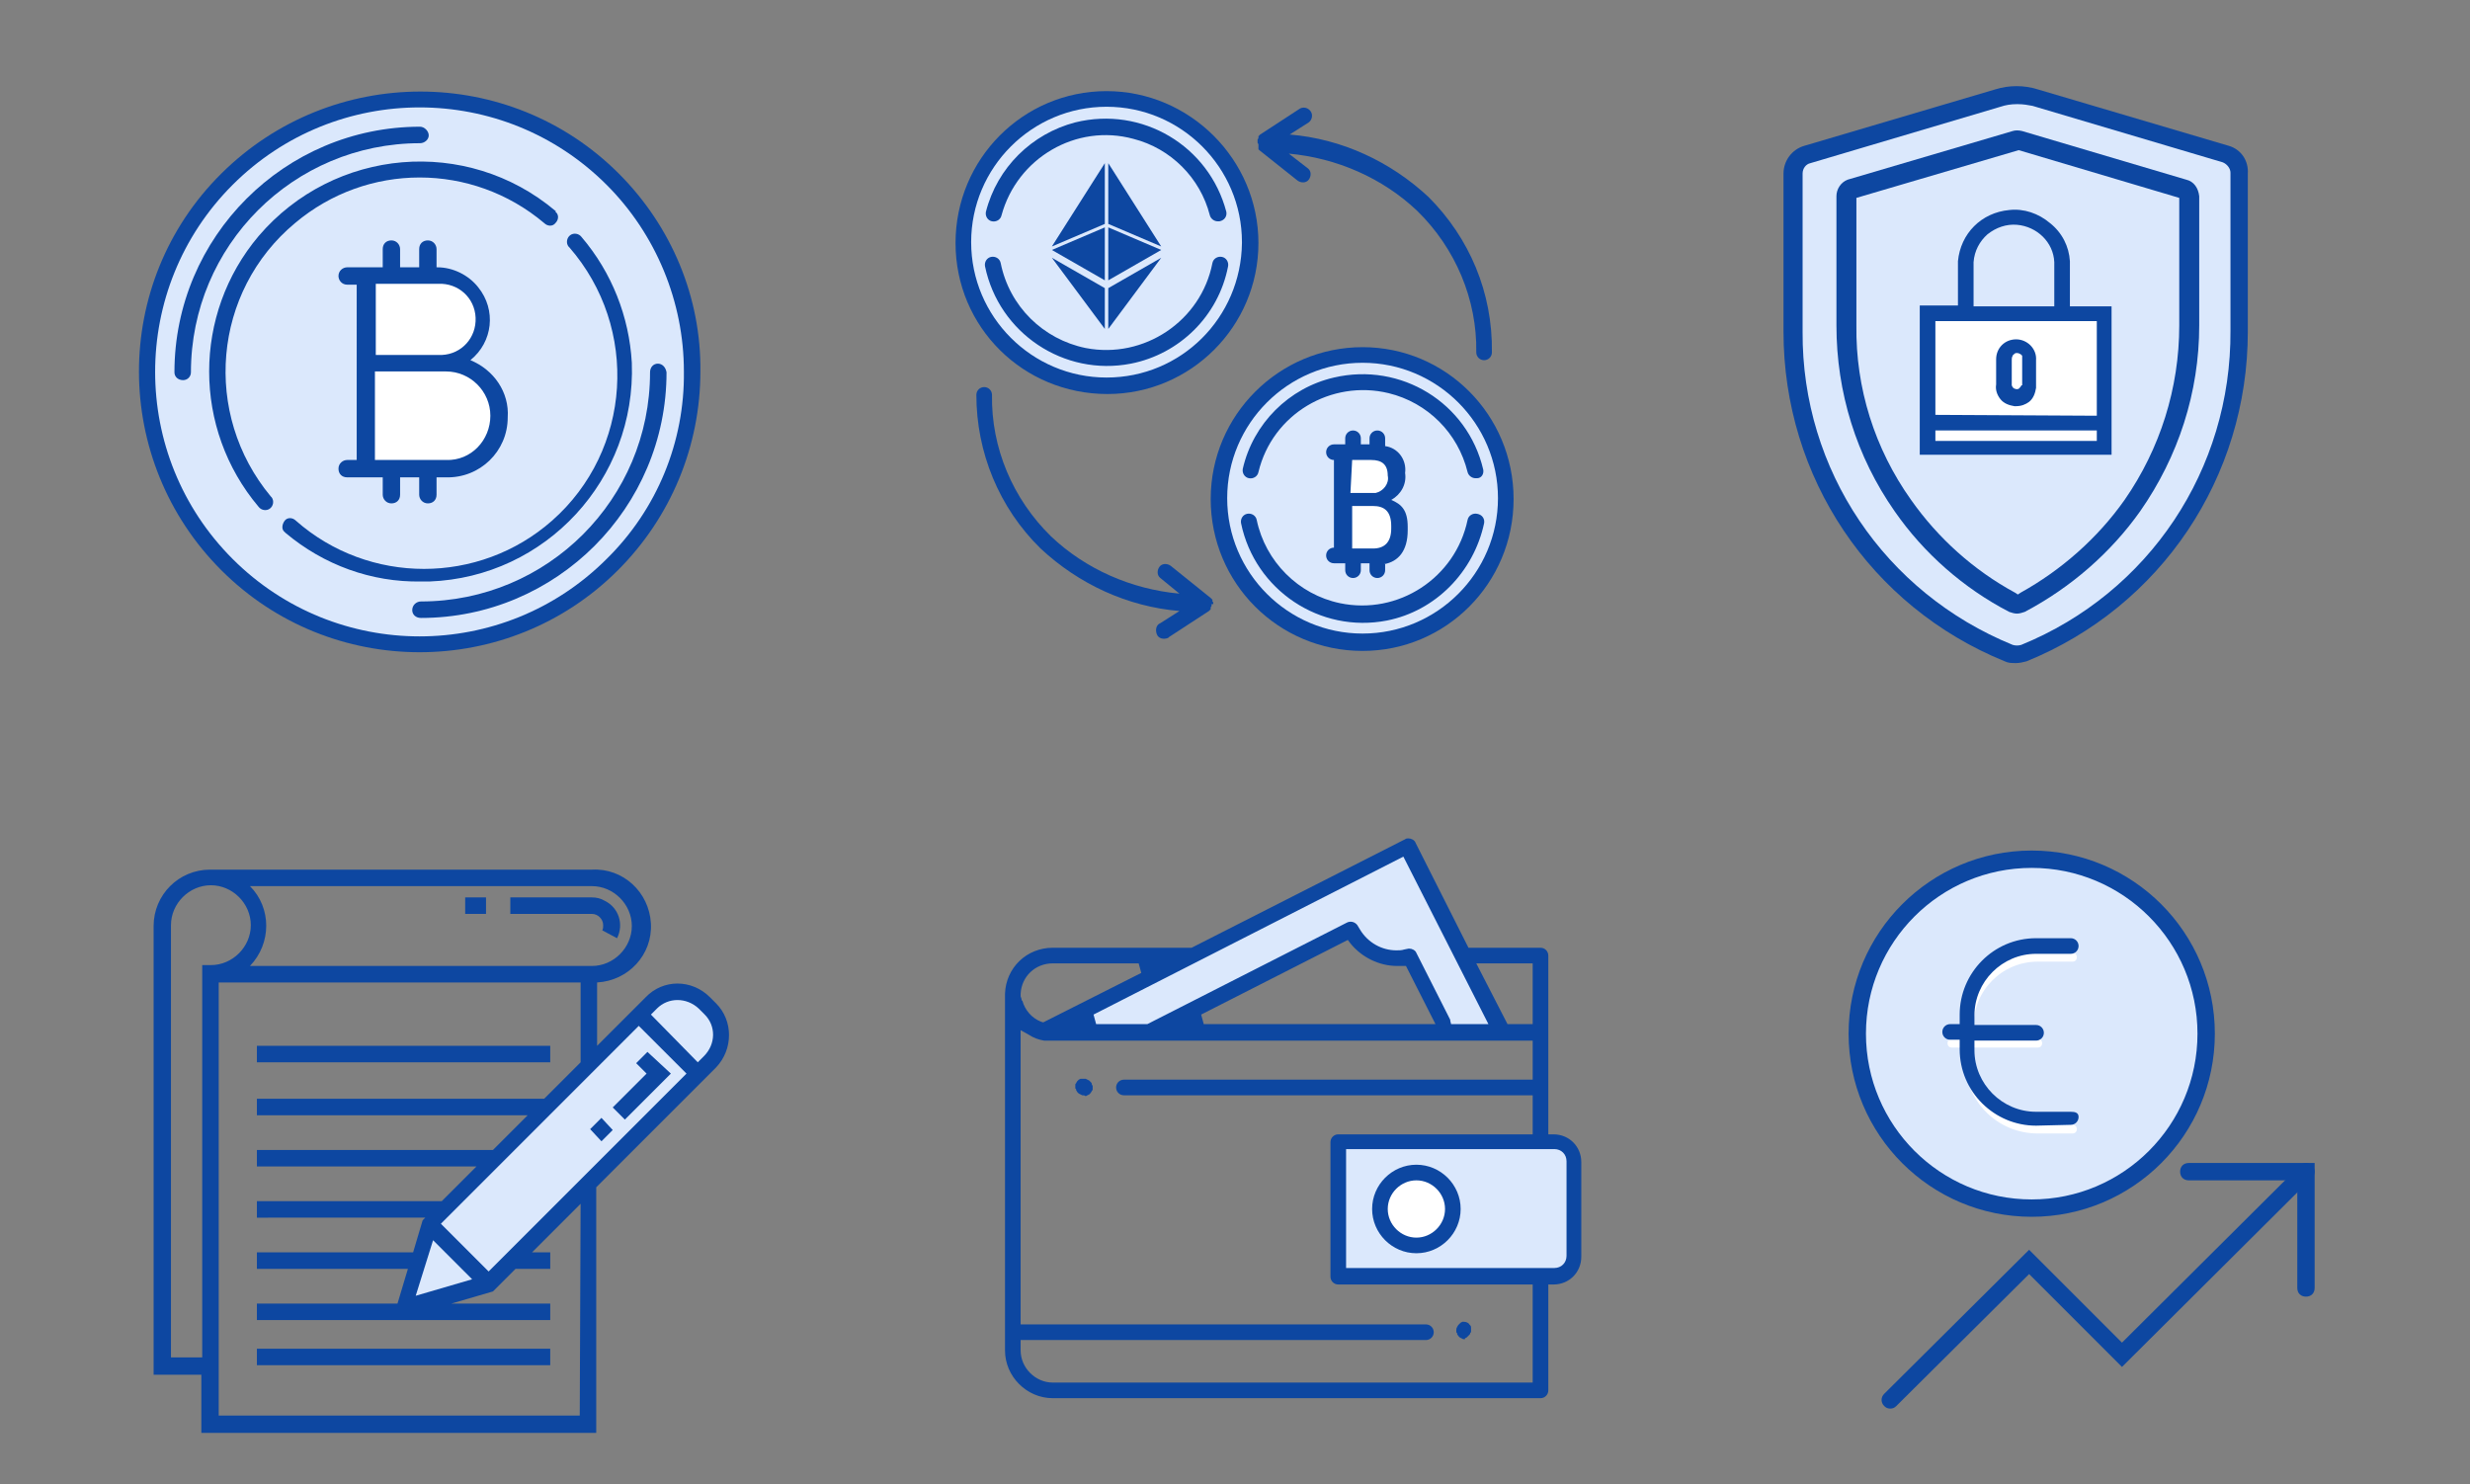 <?xml version="1.0" encoding="utf-8"?>
<!-- Generator: Adobe Illustrator 22.1.0, SVG Export Plug-In . SVG Version: 6.00 Build 0)  -->
<svg version="1.1" id="bc406acc-02e1-4e02-a9b2-8c5d061b4f73"
	 xmlns="http://www.w3.org/2000/svg" xmlns:xlink="http://www.w3.org/1999/xlink" x="0px" y="0px" viewBox="0 0 284.6 171"
	 style="enable-background:new 0 0 284.6 171;" xml:space="preserve">
<rect x="0" y="0" width="284.6" height="171" fill="#808080" stroke="none"/>
<style type="text/css">
	.st0{fill:#DBE8FC;}
	.st1{fill:#FFFFFF;}
	.st2{fill:#0D47A1;}
	.st3{fill:none;}
	.st4{fill:none;stroke:#0D47A1;stroke-width:2;stroke-miterlimit:10;}
</style>
<title>index-icon</title>
<circle class="st0" cx="48.1" cy="42.8" r="31.8"/>
<path class="st1" d="M42.4,41.7v-8.8l0.8-1.3l7.8,0.3c0,0,3.4,1,4,2.6s0.9,4.3,0,5.4c-0.6,0.7-1.3,1.4-2.1,1.9c0,0,2.8,0.5,3.5,2.5
	s1.1,4.4,0.3,5.9s-1.6,2.7-2.9,3c-1.5,0.3-3,0.5-4.5,0.7l-6.7-0.2L42.2,53L42.4,41.7z"/>
<path class="st2" d="M71.3,20C58.7,7.4,38.2,7.4,25.5,20s-12.6,33.1,0,45.7s33.1,12.6,45.7,0c6.1-6.1,9.5-14.3,9.5-22.9
	C80.8,34.3,77.4,26.1,71.3,20z M69.9,64.4c-11.9,11.9-31.2,11.9-43.1,0s-11.9-31.2,0-43.1s31.2-11.9,43.1,0
	c5.7,5.7,8.9,13.5,8.9,21.5C78.9,50.9,75.7,58.7,69.9,64.4z"/>
<path class="st2" d="M48.4,14.6c-15.6,0-28.3,12.7-28.3,28.3l0,0c0,0.5,0.4,0.9,1,0.9c0.5,0,0.9-0.4,0.9-0.9
	c0-14.6,11.8-26.4,26.4-26.4c0.5,0,1-0.4,1-0.9S48.9,14.6,48.4,14.6L48.4,14.6z"/>
<path class="st2" d="M75.8,41.9c-0.5,0-0.9,0.4-0.9,1c0,14.6-11.8,26.4-26.4,26.4c-0.5,0-1,0.4-1,1c0,0.5,0.4,0.9,1,0.9
	c15.6,0,28.3-12.7,28.3-28.3l0,0C76.7,42.3,76.3,41.9,75.8,41.9z"/>
<path class="st2" d="M64,24.3c-10.2-8.6-25.5-7.3-34.2,2.9c-7.6,9-7.6,22.2,0,31.2c0.3,0.4,0.9,0.5,1.3,0.2s0.5-0.9,0.2-1.3
	l-0.1-0.1c-7.9-9.5-6.7-23.6,2.8-31.5c8.3-7,20.4-7,28.7,0c0.4,0.4,1,0.4,1.3,0c0.4-0.4,0.4-1,0-1.3C64.1,24.3,64,24.3,64,24.3z"/>
<path class="st2" d="M67,27.3c-0.3-0.4-0.9-0.5-1.3-0.2s-0.5,0.9-0.2,1.3l0.1,0.1c8.1,9.3,7.2,23.4-2,31.5c-8.4,7.4-21.1,7.4-29.5,0
	c-0.4-0.4-1-0.4-1.3,0s-0.4,1,0,1.3l0.1,0.1c4.4,3.7,9.9,5.7,15.6,5.6h1c13.4-0.5,23.8-11.8,23.3-25.2C72.5,36.5,70.5,31.4,67,27.3z
	"/>
<path class="st2" d="M54.2,41.5c2.6-2.1,3-5.8,0.9-8.4c-1.1-1.4-2.9-2.3-4.7-2.3h-0.1v-2.1c0-0.5-0.4-1-1-1s-1,0.4-1,1v2.1h-2.2
	v-2.1c0-0.5-0.4-1-1-1s-1,0.4-1,1v2.1H40c-0.5,0-1,0.4-1,1c0,0.5,0.4,1,1,1h1.1V53H40c-0.5,0-1,0.4-1,1s0.4,1,1,1h4.1v2
	c0,0.5,0.4,1,1,1s1-0.4,1-1l0,0v-2h2.2v2c0,0.5,0.4,1,1,1s1-0.4,1-1l0,0v-2h1.1c3.9,0.1,7.1-3,7.1-6.9
	C58.7,45.2,56.9,42.6,54.2,41.5L54.2,41.5z M43.3,32.7h7.2c2.3-0.1,4.2,1.6,4.3,3.9c0.1,2.3-1.6,4.2-3.9,4.3c-0.1,0-0.3,0-0.4,0
	h-7.2C43.3,40.9,43.3,32.7,43.3,32.7z M51.4,53h-8.2V42.8h8.2c2.8,0,5.1,2.3,5.1,5.1S54.3,53.1,51.4,53z"/>
<circle class="st0" cx="157.4" cy="57" r="16.5"/>
<circle class="st0" cx="126.9" cy="28" r="16.5"/>
<polygon class="st1" points="155.3,57.4 154.9,64.1 159.4,64.1 160.6,61.3 160,58 159.6,57.3 161.1,55.6 160.9,53.3 158.5,52.5 
	156.2,52.3 155.4,52.3 154.7,55.4 "/>
<path class="st2" d="M139.8,69.6L139.8,69.6L139.8,69.6c0-0.2,0-0.2-0.1-0.3l0,0v-0.1l0,0v-0.1l0,0l-0.1-0.1l0,0l-0.1-0.1l0,0
	l-4.6-3.7c-0.4-0.3-1-0.3-1.3,0.1s-0.3,1,0.1,1.3l2.2,1.8c-5.5-0.5-10.8-2.8-14.8-6.6c-4.4-4.3-6.9-10.2-6.8-16.3
	c0-0.5-0.4-0.9-0.9-0.9s-0.9,0.4-0.9,0.9c0,6.6,2.6,13,7.4,17.7c4.4,4.1,10,6.7,16,7.2l-2.2,1.4c-0.5,0.2-0.6,0.8-0.4,1.3
	c0.2,0.5,0.8,0.6,1.3,0.4l0.1-0.1l4.6-3l0,0l0.1-0.1l0,0l0.1-0.1l0,0v-0.1l0,0V70l0,0c0-0.1,0.1-0.1,0.1-0.2l0,0v-0.1l0,0
	c0,0,0,0,0-0.1l0,0l0,0l0,0L139.8,69.6z"/>
<path class="st2" d="M164.6,22.7c-4.4-4.1-10-6.7-16-7.2l2.2-1.4c0.4-0.3,0.5-0.9,0.2-1.3c-0.3-0.4-0.8-0.5-1.2-0.3l-4.6,3l0,0
	l-0.1,0.1l0,0l-0.1,0.1l0,0v0.1l0,0v0.1l0,0c0,0.1-0.1,0.1-0.1,0.2l0,0v0.1l0,0c0,0,0,0,0,0.1l0,0l0,0l0,0l0,0l0,0c0,0,0,0,0,0.1
	l0,0c0,0.1,0,0.1,0.1,0.2l0,0v0.1l0,0v0.1l0,0v0.4l0,0l0.1,0.1l0,0l4.4,3.5c0.4,0.3,1,0.3,1.3-0.1s0.3-1-0.1-1.3l-2.2-1.7
	c5.5,0.5,10.8,2.8,14.8,6.6c4.4,4.3,6.9,10.2,6.8,16.3c0,0.5,0.4,0.9,0.9,0.9s0.9-0.4,0.9-0.9C172,33.7,169.3,27.4,164.6,22.7
	L164.6,22.7z"/>
<path class="st2" d="M127.5,10.5c-9.6,0-17.4,7.8-17.4,17.5s7.8,17.4,17.5,17.4c9.6,0,17.4-7.8,17.4-17.4S137.1,10.5,127.5,10.5
	L127.5,10.5z M127.5,43.5c-8.6,0-15.6-7-15.6-15.6s7-15.6,15.6-15.6s15.6,7,15.6,15.6V28C143,36.6,136.1,43.5,127.5,43.5L127.5,43.5
	z"/>
<path class="st2" d="M140.8,29.6c-0.5-0.1-1,0.2-1.1,0.7c-1.3,6.7-7.9,11.1-14.6,9.8c-4.9-1-8.8-4.8-9.8-9.8
	c-0.1-0.5-0.6-0.8-1.1-0.7s-0.8,0.6-0.7,1.1l0,0c1.6,7.7,9.1,12.7,16.8,11.2c5.6-1.1,10.1-5.5,11.2-11.2
	C141.6,30.2,141.3,29.7,140.8,29.6L140.8,29.6z"/>
<path class="st2" d="M141.3,24.4c-2-7.6-9.7-12.2-17.4-10.3c-5,1.3-9,5.2-10.3,10.3c-0.1,0.5,0.2,1,0.7,1.1s1-0.2,1.1-0.7l0,0
	c1.8-6.6,8.6-10.6,15.2-8.8c4.3,1.1,7.7,4.5,8.8,8.8c0.1,0.4,0.5,0.7,0.9,0.7h0.2C141.1,25.4,141.4,24.9,141.3,24.4L141.3,24.4z"/>
<path class="st2" d="M157,40c-9.6,0-17.5,7.8-17.5,17.5S147.3,75,157,75c9.6,0,17.4-7.8,17.4-17.5l0,0C174.4,47.8,166.6,40,157,40z
	 M157,73c-8.6,0-15.6-7-15.6-15.6s7-15.6,15.6-15.6s15.6,7,15.6,15.6S165.6,73,157,73z"/>
<path class="st2" d="M170.9,54.1c-1.8-7.7-9.5-12.4-17.2-10.6c-5.2,1.2-9.3,5.3-10.5,10.5c-0.1,0.5,0.2,1,0.7,1.1s1-0.2,1.1-0.7
	c1.6-6.7,8.4-10.7,15-9.1c4.5,1.1,8,4.6,9.1,9.1c0.1,0.4,0.5,0.7,0.9,0.7h0.2C170.7,55.1,171,54.6,170.9,54.1L170.9,54.1z"/>
<path class="st2" d="M170.2,59.2c-0.5-0.1-1,0.2-1.1,0.7c-1.4,6.7-8,11-14.7,9.6c-4.8-1-8.6-4.8-9.6-9.6c-0.1-0.5-0.6-0.8-1.1-0.7
	s-0.8,0.6-0.7,1.1c1.6,7.7,9.1,12.7,16.8,11.2c5.6-1.1,10-5.6,11.2-11.2C171.1,59.8,170.8,59.3,170.2,59.2L170.2,59.2z"/>
<path class="st2" d="M160.3,57.6c1.1-0.6,1.8-1.8,1.6-3.1c0.2-1.5-0.8-2.9-2.3-3.1l0,0v-0.9c0-0.5-0.4-0.9-0.9-0.9s-0.9,0.4-0.9,0.9
	v0.7h-1v-0.7c0-0.5-0.4-0.9-0.9-0.9S155,50,155,50.5v0.7h-1.3c-0.5,0-0.9,0.4-0.9,0.9s0.4,0.9,0.9,0.9v10.1c-0.5,0-0.9,0.4-0.9,0.9
	s0.4,0.9,0.9,0.9h1.3v0.8c0,0.5,0.4,0.9,0.9,0.9s0.9-0.4,0.9-0.9l0,0v-0.8h1v0.8c0,0.5,0.4,0.9,0.9,0.9s0.9-0.4,0.9-0.9l0,0V65h-0.1
	c1.6-0.3,2.7-1.5,2.7-3.9v-0.4C162.2,58.8,161.5,58.1,160.3,57.6L160.3,57.6z M155.8,53h2.2c1.2,0,1.9,0.5,1.9,1.8
	c0.2,0.9-0.5,1.8-1.4,2c-0.2,0-0.4,0-0.6,0h-2.3L155.8,53z M160.3,60.9c0,1.6-0.8,2.3-2.1,2.3h-2.4v-4.9h2.4c1.3,0,2.1,0.6,2.1,2.3
	V60.9z"/>
<polygon class="st0" points="206.9,19 231.4,11 256.3,17.8 258,20.4 258,43.7 254.3,55.4 247,65.9 237,73.7 231.3,75.7 221.2,69.4 
	211.6,58.9 207.2,46.3 206.9,24 206.9,19.4 "/>
<rect x="221.7" y="48.8" class="st0" width="21.3" height="3.3"/>
<path class="st2" d="M256.8,16.8l-22-6.5c-1.6-0.5-3.3-0.5-4.9,0l-22,6.5c-1.4,0.4-2.4,1.7-2.4,3.2v18.2c0,16.8,10,31.7,25.5,38
	c0.4,0.2,0.8,0.2,1.3,0.2l0,0l0,0c0.4,0,0.8-0.1,1.2-0.2C249,69.9,259,55,259,38.2V20C259.1,18.5,258.2,17.2,256.8,16.8z
	 M232.9,74.3c-0.3,0.1-0.7,0.1-1,0c-14.7-6-24.3-20.1-24.2-36.1V20c0-0.6,0.4-1.1,0.9-1.2l21.9-6.5c0.6-0.2,1.2-0.3,1.9-0.3l0,0h0.1
	c0.6,0,1.2,0.1,1.7,0.2l21.9,6.5c0.5,0.2,0.9,0.7,0.9,1.2v18.2C257.1,54.1,247.6,68.3,232.9,74.3z"/>
<rect x="207.7" y="12.9" class="st3" width="49.3" height="60.8"/>
<path class="st2" d="M251.9,20.7L233,15.1c-0.4-0.1-0.8-0.1-1.1,0l-19,5.6c-0.8,0.3-1.3,1.1-1.3,1.9v14.9c0,7.7,2.3,15.1,6.7,21.4
	c3.4,4.9,8,8.9,13.2,11.6c0.3,0.1,0.6,0.2,0.9,0.2l0,0c0.3,0,0.6-0.1,0.9-0.2c5.3-2.8,9.9-6.8,13.3-11.6c4.4-6.3,6.8-13.7,6.8-21.4
	V22.6C253.3,21.7,252.8,20.9,251.9,20.7z M251.1,22.8v14.7c0,7.2-2.2,14.2-6.3,20.1c-3.1,4.4-7.3,8.1-12,10.7l-0.3,0.2l-0.3-0.2
	c-4.8-2.6-8.9-6.3-12-10.7c-4.2-5.9-6.4-12.9-6.3-20.1V22.8l18.7-5.5L251.1,22.8z"/>
<rect x="222.4" y="36.5" class="st1" width="20.3" height="15.3"/>
<path class="st2" d="M238.5,35.3v-5.2c-0.1-1.7-0.9-3.3-2.3-4.4c-1.3-1.1-3-1.7-4.7-1.5c-3.2,0.3-5.6,2.7-5.9,5.9v5.1h-4.4v17.2
	h22.1V35.3H238.5z M227.4,35.3v-5.1c0.1-1.3,0.7-2.4,1.6-3.2c1-0.8,2.2-1.2,3.4-1.1c2.3,0.2,4.2,2,4.3,4.3v5.1
	C236.7,35.3,227.4,35.3,227.4,35.3z M241.6,49.6v1.2H223v-1.2H241.6z M223,47.8V37h18.6v10.9L223,47.8z"/>
<path class="st2" d="M232.3,39.1c-1.3,0-2.3,1-2.3,2.3v2.9c-0.1,0.6,0.1,1.2,0.5,1.7s1,0.7,1.6,0.8c0.1,0,0.1,0,0.2,0
	c0.6,0,1.1-0.2,1.5-0.5c0.5-0.4,0.7-1,0.8-1.6v-3.2C234.7,40.2,233.6,39.1,232.3,39.1z M232.9,44.4c0,0.1-0.2,0.3-0.3,0.4
	c-0.1,0-0.2,0.1-0.4,0c-0.1,0-0.3-0.1-0.4-0.4v-2.9c0-0.2,0-0.3,0.1-0.5c0-0.1,0.2-0.2,0.3-0.3c0.3-0.1,0.7,0.1,0.8,0.3v3.4H232.9z"
	/>
<path class="st0" d="M56,147.4l26.9-25.9c0,0,1-4.9-2.4-6.1s-4.1-1.4-5.5,0l-25.2,25.4l-3.3,9.4L56,147.4z"/>
<path class="st2" d="M68.2,103.4h-9.4v1.9h9.4c0.7,0,1.3,0.6,1.3,1.3c0,0.2,0,0.4-0.1,0.6l1.7,0.9c0.8-1.6,0.2-3.5-1.4-4.3
	C69.2,103.5,68.7,103.4,68.2,103.4L68.2,103.4z"/>
<rect x="53.6" y="103.4" class="st2" width="2.4" height="1.9"/>
<rect x="29.6" y="120.5" class="st2" width="33.8" height="1.9"/>
<rect x="29.6" y="155.4" class="st2" width="33.8" height="1.9"/>
<path class="st2" d="M74.6,121.2l-1.3,1.3l1.2,1.2l-3.9,3.9L72,129l5.3-5.3L74.6,121.2z"/>
<path class="st2" d="M68,130.1l1.3-1.3l1.3,1.4l-1.3,1.3L68,130.1z"/>
<path class="st2" d="M82.5,115.6l-0.7-0.7c-2.1-2.1-5.4-2.1-7.4,0l-5.6,5.6v-7.3c3.6-0.2,6.4-3.2,6.2-6.8s-3.2-6.4-6.8-6.2h-44
	c-3.6,0-6.5,2.9-6.5,6.5v51.7h5.5v6.7h45.5v-28.3L82.5,123C84.5,120.9,84.5,117.6,82.5,115.6L82.5,115.6z M28.8,102.1h39.4
	c2.5,0,4.6,2.1,4.6,4.6s-2.1,4.6-4.6,4.6H28.8C31.3,108.7,31.3,104.6,28.8,102.1z M23.3,111.2v45.2h-3.6v-49.8
	c0-2.5,2.1-4.6,4.6-4.6s4.6,2.1,4.6,4.6s-2.1,4.6-4.6,4.6C24.3,111.2,23.3,111.2,23.3,111.2z M66.8,163.1H25.2v-49.9h41.7v9.2
	l-4.2,4.2H29.6v1.9h31.2l-4,4H29.6v1.9h25.3l-4,4H29.6v1.9H49l-0.3,0.3l-1.1,3.7h-18v1.9H47l-1.2,4H29.6v1.9h33.8v-1.9H52l4.8-1.4
	l2.6-2.6h4v-1.9h-2.1l5.6-5.6L66.8,163.1z M49.9,142.9l4.5,4.5l-6.5,1.9L49.9,142.9z M56.3,146.5l-5.5-5.5l22.8-22.8l5.5,5.5
	L56.3,146.5z M81.1,121.7l-0.7,0.7l-5.4-5.5l0.7-0.7c1.3-1.3,3.4-1.3,4.8,0l0.7,0.7C82.5,118.2,82.5,120.3,81.1,121.7L81.1,121.7z"
	/>
<polygon class="st0" points="154,132.1 154,146.6 178.9,147 181.2,145.3 181.2,133.6 180.3,132.1 168.3,131.3 155,131.3 "/>
<circle class="st1" cx="163.1" cy="139.2" r="4"/>
<polygon class="st0" points="122.2,117.7 162,97.7 173.4,118.5 166.1,118.8 163.1,111.9 162.1,110.3 160.1,110.4 158,109.5 
	155.3,107.2 131.7,118.8 120.3,118.8 "/>
<path class="st2" d="M121.3,161.1c-3,0-5.5-2.5-5.5-5.5v-41.1c0.1-3,2.5-5.3,5.5-5.3h16l24.6-12.5c0.1-0.1,0.3-0.1,0.4-0.1
	c0.3,0,0.7,0.2,0.8,0.5l6.1,12.1h8.3c0.5,0,0.9,0.4,0.9,0.9l0,0v20.6h0.6c1.8,0,3.2,1.4,3.2,3.2l0,0v10.9c0,1.8-1.4,3.2-3.2,3.2
	h-0.6v0.6v11.6c0,0.5-0.4,0.9-0.9,0.9l0,0H121.3z M117.6,155.6c0,2,1.7,3.7,3.7,3.7h55.3V148h-22.4c-0.5,0-0.9-0.4-0.9-0.9l0,0
	v-15.5c0-0.5,0.4-0.9,0.9-0.9l0,0h22.4v-4.5h-47.1c-0.5,0-0.9-0.4-0.9-0.9s0.4-0.9,0.9-0.9h47.1v-4.5H121h-0.4h-0.3
	c-0.6-0.1-1.2-0.3-1.8-0.7l-0.9-0.5v33.9h46.7c0.5,0,0.9,0.4,0.9,0.9s-0.4,0.9-0.9,0.9h-46.7C117.6,154.4,117.6,155.6,117.6,155.6z
	 M155.1,146.1h24c0.8,0,1.4-0.6,1.4-1.4v-10.9c0-0.8-0.6-1.4-1.4-1.4h-24V146.1z M173.7,118h2.9v-7h-6.5L173.7,118z M162.4,109.3
	c0.3,0,0.7,0.2,0.8,0.5l3.9,7.7v0.1l0.1,0.4h4.3l-9.8-19.3L126,116.9l0.3,1.1h5.9l23-11.7c0.4-0.2,0.9-0.1,1.2,0.3l0.3,0.5
	c0.9,1.5,2.5,2.4,4.2,2.4c0.3,0,0.6,0,0.9-0.1l0.5-0.1L162.4,109.3z M138.4,116.9l0.3,1.1h26.7l-3.4-6.7h-0.4c-0.2,0-0.4,0-0.6,0
	c-2.1,0-4.1-1-5.4-2.6l-0.3-0.4L138.4,116.9z M121.3,111c-2,0-3.6,1.5-3.7,3.5c0,0.2,0,0.2,0,0.3l0.1,0.3c0,0.1,0,0.2,0.1,0.2
	c0.3,1.1,1.1,2,2.1,2.4l0.3,0.1l11.3-5.7l-0.3-1.1L121.3,111z"/>
<path class="st2" d="M163.2,144.4c-2.8,0-5.1-2.3-5.1-5.1s2.3-5.1,5.1-5.1s5.1,2.3,5.1,5.1l0,0C168.3,142.1,166,144.4,163.2,144.4z
	 M163.2,136c-1.8,0-3.3,1.5-3.3,3.3s1.5,3.3,3.3,3.3s3.3-1.5,3.3-3.3l0,0C166.5,137.5,165,136,163.2,136L163.2,136L163.2,136z"/>
<path class="st2" d="M168.8,154.3h-0.2l-0.2-0.1l-0.2-0.1l-0.1-0.1l-0.1-0.1c0-0.1-0.1-0.1-0.1-0.2c0-0.1,0-0.1-0.1-0.2
	c0-0.1,0-0.1,0-0.2c0-0.1,0-0.3,0.1-0.4c0-0.1,0.1-0.1,0.1-0.2l0.1-0.1l0.1-0.1l0.1-0.1l0.2-0.1h0.2c0.2,0,0.5,0.1,0.6,0.3l0.1,0.1
	c0.1,0.1,0.1,0.2,0.1,0.3s0,0.1,0,0.2c0,0.1,0,0.1,0,0.2c0,0.1,0,0.1-0.1,0.2c0,0.1,0,0.1-0.1,0.2l-0.1,0.1l-0.1,0.1l-0.1,0.1
	l-0.2,0.1V154.3z"/>
<path class="st2" d="M124.9,126.2h-0.2l-0.2-0.1l-0.2-0.1l-0.1-0.1l-0.1-0.1c0-0.1-0.1-0.1-0.1-0.2s0-0.1-0.1-0.2c0-0.1,0-0.1,0-0.2
	s0-0.1,0-0.2s0-0.1,0.1-0.2c0-0.1,0.1-0.1,0.1-0.2l0.1-0.1l0.1-0.1l0.2-0.1h0.2h0.2h0.2l0.2,0.1l0.2,0.1l0.1,0.1l0.1,0.1
	c0,0,0.1,0.1,0.1,0.2s0,0.1,0.1,0.2c0,0.1,0,0.1,0,0.2s0,0.1,0,0.2s0,0.1-0.1,0.2c0,0.1-0.1,0.1-0.1,0.2l-0.1,0.1l-0.1,0.1l-0.2,0.1
	l-0.2,0.1L124.9,126.2z"/>
<circle class="st0" cx="234.3" cy="119.1" r="20.1"/>
<path class="st1" d="M234.8,130.6c-4.7,0-8.4-3.8-8.4-8.4v-1.5h-1.5c-0.3,0-0.5-0.2-0.5-0.5s0.2-0.5,0.5-0.5h1.5v-1.5
	c0-4.7,3.8-8.4,8.4-8.4h4c0.3,0,0.5,0.2,0.5,0.5s-0.2,0.5-0.5,0.5h-4c-4.1,0-7.4,3.3-7.4,7.4v1.5h7.4c0.3,0,0.5,0.2,0.5,0.5
	s-0.2,0.5-0.5,0.5h-7.4v1.5c0,4.1,3.3,7.4,7.4,7.4h4c0.3,0,0.5,0.2,0.5,0.5s-0.2,0.5-0.5,0.5H234.8z"/>
<path class="st2" d="M238.6,128.1h-4c-3.9,0-7.1-3.2-7.1-7.1v-1.1h7.1c0.5,0,0.9-0.4,0.9-0.9s-0.4-0.9-0.9-0.9h-7.1V117
	c0-3.9,3.2-7.1,7.1-7.1h4c0.5,0,0.9-0.4,0.9-0.9s-0.4-0.9-0.9-0.9h-4c-4.9,0-8.8,4-8.8,8.8v1.1h-1.1c-0.5,0-0.9,0.4-0.9,0.9
	s0.4,0.9,0.9,0.9h1.1v1.1c0,4.9,4,8.8,8.8,8.8l0,0l4-0.1c0.5,0,0.9-0.4,0.9-0.9S239.1,128.1,238.6,128.1z"/>
<g>
	<path class="st2" d="M265.7,149.4c-0.6,0-1-0.4-1-1V136h-12.5c-0.6,0-1-0.4-1-1s0.4-1,1-1h14.5v14.4
		C266.7,149,266.3,149.4,265.7,149.4z"/>
</g>
<g>
	<path class="st2" d="M217.8,162.3c-0.3,0-0.5-0.1-0.7-0.3c-0.4-0.4-0.4-1,0-1.4l16.7-16.6l10.7,10.7l20.5-20.4c0.4-0.4,1-0.4,1.4,0
		s0.4,1,0,1.4l-21.9,21.8l-10.7-10.7L218.5,162C218.3,162.2,218.1,162.3,217.8,162.3z"/>
</g>
<circle class="st4" cx="234.1" cy="119.1" r="20.1"/>
<g>
	<polygon class="st2" points="127.3,18.8 121.2,28.4 127.3,25.8 	"/>
	<polygon class="st2" points="133.8,28.4 127.7,18.8 127.7,25.8 	"/>
	<polygon class="st2" points="121.2,29.7 127.3,37.9 127.3,33.2 	"/>
	<polygon class="st2" points="127.7,37.9 133.8,29.7 127.7,33.2 	"/>
	<polygon class="st2" points="127.3,26.2 121.2,28.8 127.3,32.3 	"/>
	<polygon class="st2" points="127.7,32.3 133.8,28.8 127.7,26.2 	"/>
</g>
</svg>
